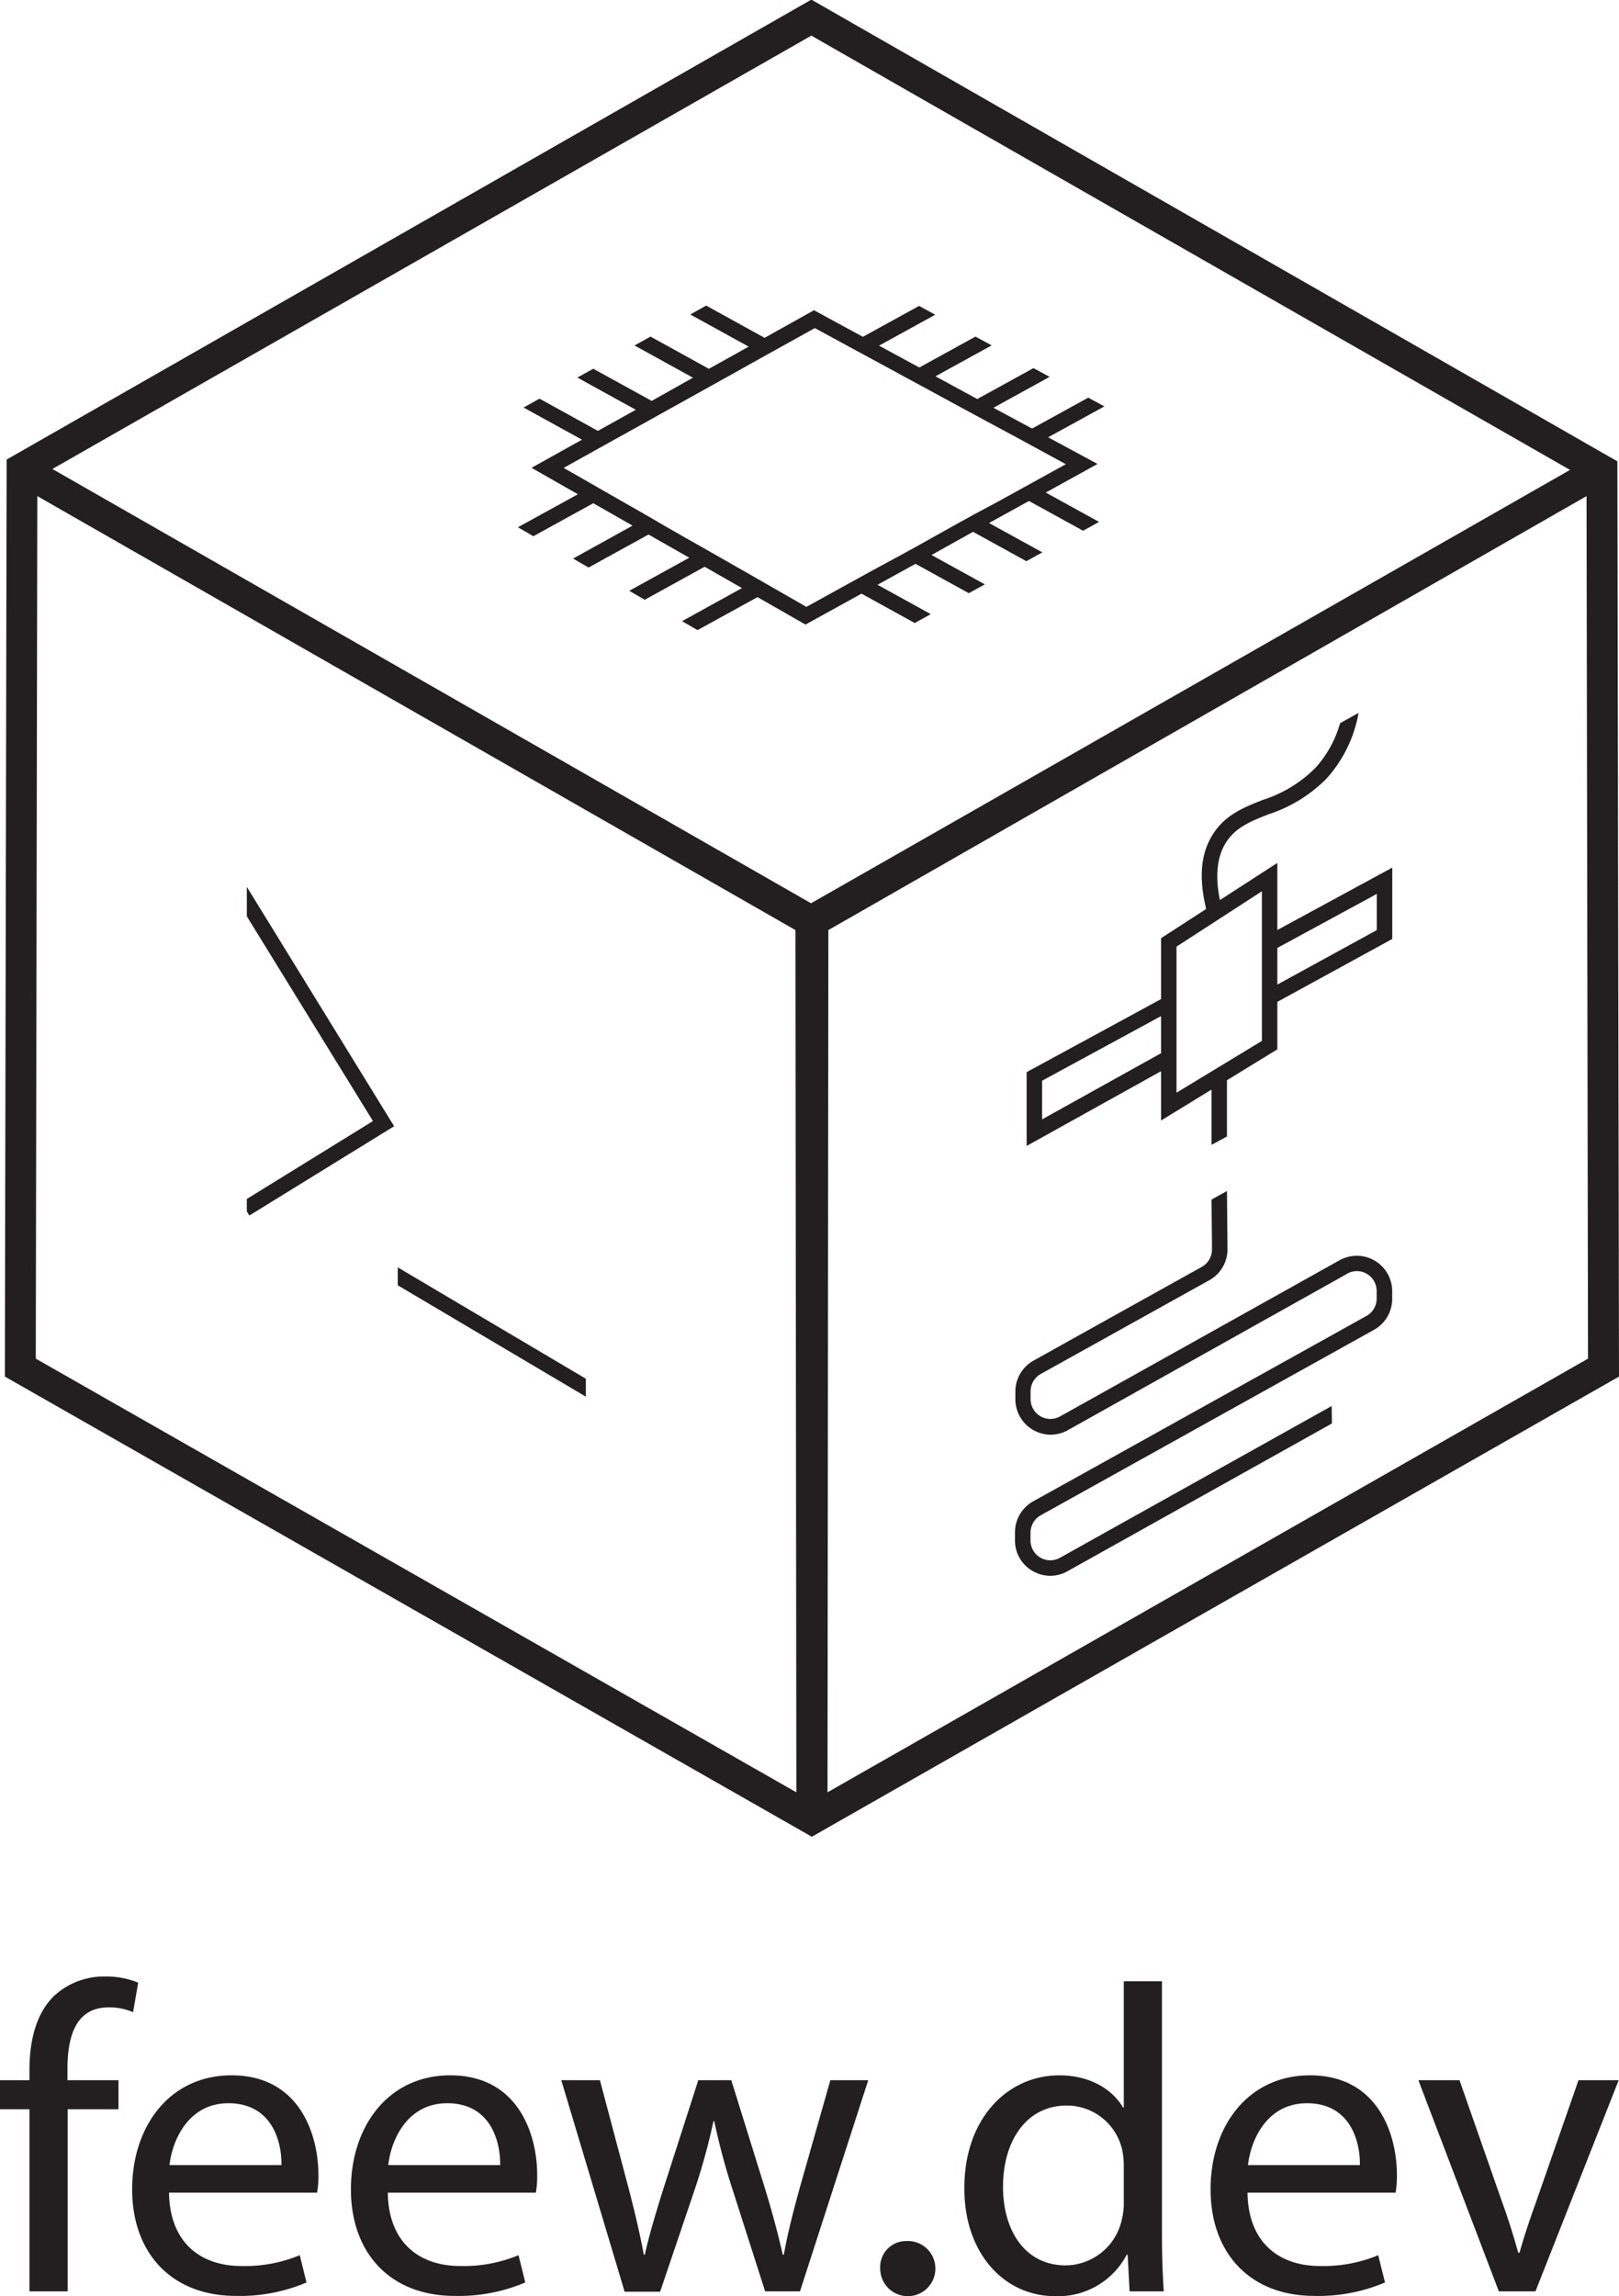 <svg id="Warstwa_1" data-name="Warstwa 1" xmlns="http://www.w3.org/2000/svg" viewBox="0 0 209.5 297.09"><defs><style>.cls-1{fill:#231f20;}</style></defs><title>logo1</title><path class="cls-1" d="M402.87,450.84l-.21-118.42-2.1-1.2h0L398.43,330l-.55-.32h0l-99.52-57L194.23,332.19h0L194,450.84l102.42,58.4h0l2,1.14,2-1.14h0ZM300.45,504.63l.11-111.56,98.11-56.15.19,111.6Zm96.08-171.1L298.32,389.6l-98.17-56.19,98.21-56.07ZM198,448.52l.2-111.6,76.44,43.75,21.66,12.4.12,111.56Z" transform="translate(-193.37 -272.73)"/><path class="cls-1" d="M333.52,341.4l2.07-1.14-6.9-3.8,6.7-3.7L329,329.31l7.28-4-2.09-1.13-7.27,4-5-2.69,7.27-4-2.09-1.13-7.27,4-5.41-2.94,7.27-4-2.09-1.14-7.27,4-5.21-2.83,7.27-4-2.09-1.14-7.27,4-6.33-3.44-6.39,3.57-7.56-4.17-2.06,1.15,7.56,4.16-5.15,2.87-7.55-4.17-2.07,1.15,7.56,4.17-5.34,3-7.56-4.16-2.06,1.14,7.56,4.17-4.9,2.73-7.56-4.17-2.06,1.15,7.56,4.16-6.53,3.64,6,3.42-7.76,4.27,2,1.16,7.75-4.27,5.08,2.9L267.53,345l2,1.16,7.76-4.27,5.27,3-7.76,4.28,2,1.16,7.75-4.27,4.83,2.76-7.75,4.28,2,1.16,7.76-4.27,6.21,3.55,7.25-4,6.89,3.8,2.07-1.15-6.89-3.8,4.92-2.71,6.89,3.8,2.08-1.14-6.9-3.8,5.37-3,6.9,3.8,2.07-1.14-6.9-3.8,5.17-2.85Zm-14.14-2.09h0l-2.07,1.14-5.37,3-2.07,1.14-3.7,2-8.45,4.66-6.21-3.56-4.83-2.76L281.52,342l-2.15-1.23-2-1.17h0l-3.06-1.75-8-4.58,4.52-2.52,4.43-2.46,2.53-1.41,9.47-5.27,5.14-2.87,6.41-3.56,4.23,2.3,5.69,3.08,1.61.88,2.09,1.13h0l5.41,2.94,2.09,1.13,5,2.69,6.36,3.46-8.74,4.82Z" transform="translate(-193.37 -272.73)"/><path class="cls-1" d="M241.31,413.48l-16-26v3.81l16.32,26.49-16.32,10.08v1.61l.33.53,18.73-11.55Z" transform="translate(-193.37 -272.73)"/><polygon class="cls-1" points="75.81 178.39 51.47 163.98 51.47 166.3 75.81 180.71 75.81 178.39"/><path class="cls-1" d="M358.66,384.38l-7.43,4.81c-.64-3.09-.38-5.58.76-7.41,1.24-2,3.24-2.79,5.55-3.7a18.58,18.58,0,0,0,7.51-4.64,17.14,17.14,0,0,0,4.12-8.47l-2.39,1.33a14.47,14.47,0,0,1-3.2,5.79,16.8,16.8,0,0,1-6.78,4.13c-2.53,1-4.92,1.95-6.51,4.5s-1.79,5.68-.84,9.62l-5.84,3.78V402l-17.39,9.45V421l17.39-9.67v6.38l6.53-4v7.15l2-1.08v-7.28l6.52-4v-6.14l14.87-8.14v-9.23l-14.87,8.07ZM343.61,409l-15.39,8.56v-5l15.39-8.36Zm13.05-14.81v13.22l-11.05,6.7V395.21l11.05-7.16Zm14.87-5.8v4.68l-12.87,7.05v-4.74Z" transform="translate(-193.37 -272.73)"/><path class="cls-1" d="M365.69,454.65l-35.15,19.63a2.56,2.56,0,0,1-3.82-2.24v-1a2.57,2.57,0,0,1,1.32-2.25l35.35-19.67h0l7.78-4.33a4.58,4.58,0,0,0,2.35-4v-1a4.58,4.58,0,0,0-6.81-4l-35.35,19.75h0l-.81.45a2.56,2.56,0,0,1-3.82-2.24v-1a2.58,2.58,0,0,1,1.32-2.25l21.81-12.13a4.58,4.58,0,0,0,2.35-4l-.07-7.54h0l-2,1.11.06,5.46v1a2.59,2.59,0,0,1-1.32,2.25l-10.78,6h0l-11,6.13a4.59,4.59,0,0,0-2.34,4v1a4.59,4.59,0,0,0,4.57,4.58,4.59,4.59,0,0,0,2.23-.59L366.87,438h0l.81-.46a2.53,2.53,0,0,1,2.55,0,2.56,2.56,0,0,1,1.28,2.22v1a2.56,2.56,0,0,1-1.33,2.24l-35.35,19.67v0l-7.78,4.32a4.59,4.59,0,0,0-2.34,4v1A4.52,4.52,0,0,0,327,476a4.52,4.52,0,0,0,4.55,0l34.17-19.09Z" transform="translate(-193.37 -272.73)"/><path class="cls-1" d="M197.18,569.2V545.64h-3.81v-3.76h3.81v-1.32c0-3.86.89-7.34,3.18-9.58a9.52,9.52,0,0,1,6.64-2.52,10.9,10.9,0,0,1,4.25.8l-.66,3.82a7.62,7.62,0,0,0-3.19-.62c-4.2,0-5.3,3.72-5.3,7.94v1.48h6.6v3.76h-6.57V569.2Z" transform="translate(-193.37 -272.73)"/><path class="cls-1" d="M215.24,556.43c.1,6.72,4.36,9.49,9.35,9.49a18.42,18.42,0,0,0,7.57-1.4l.87,3.53a21.92,21.92,0,0,1-9.11,1.74c-8.4,0-13.45-5.59-13.45-13.79s4.88-14.75,12.86-14.75c8.91,0,11.24,7.82,11.24,12.85a12.1,12.1,0,0,1-.17,2.33Zm14.55-3.57c.05-3.13-1.29-8-6.86-8-5.07,0-7.23,4.58-7.63,8Z" transform="translate(-193.37 -272.73)"/><path class="cls-1" d="M243.55,556.43c.1,6.72,4.36,9.49,9.35,9.49a18.45,18.45,0,0,0,7.57-1.4l.87,3.53a22,22,0,0,1-9.12,1.74c-8.4,0-13.44-5.59-13.44-13.79s4.87-14.75,12.85-14.75c8.92,0,11.25,7.82,11.25,12.85a12.1,12.1,0,0,1-.17,2.33Zm14.54-3.57c.05-3.13-1.28-8-6.85-8-5.08,0-7.24,4.58-7.63,8Z" transform="translate(-193.37 -272.73)"/><path class="cls-1" d="M271,541.88l3.68,13.86c.78,3,1.48,5.91,2,8.72h.13c.61-2.75,1.52-5.72,2.45-8.68l4.47-13.9H288l4.25,13.66c1,3.24,1.78,6.14,2.41,8.92h.14c.49-2.77,1.23-5.65,2.12-8.87l3.9-13.71h4.9l-8.83,27.32h-4.51l-4.16-13a85.82,85.82,0,0,1-2.42-9h-.11a81.32,81.32,0,0,1-2.5,9.05l-4.4,13H274.2L266,541.88Z" transform="translate(-193.37 -272.73)"/><path class="cls-1" d="M307.27,566.28a3.36,3.36,0,0,1,3.37-3.59,3.57,3.57,0,1,1-3.37,3.59Z" transform="translate(-193.37 -272.73)"/><path class="cls-1" d="M343.73,529.08v33.07c0,2.43.1,5.16.23,7.05h-4.42l-.25-4.73h-.13a10,10,0,0,1-9.27,5.35c-6.63,0-11.73-5.6-11.73-13.88-.05-9.14,5.62-14.69,12.28-14.69,4.19,0,7,2,8.24,4.15h.11V529.08ZM338.79,553a10.23,10.23,0,0,0-.21-2.12,7.34,7.34,0,0,0-7.19-5.72c-5.15,0-8.23,4.51-8.23,10.52,0,5.55,2.77,10.16,8.13,10.16a7.51,7.51,0,0,0,7.26-6,8.37,8.37,0,0,0,.24-2.13Z" transform="translate(-193.37 -272.73)"/><path class="cls-1" d="M354.8,556.43c.09,6.72,4.36,9.49,9.35,9.49a18.36,18.36,0,0,0,7.56-1.4l.88,3.53a22,22,0,0,1-9.12,1.74c-8.4,0-13.45-5.59-13.45-13.79s4.88-14.75,12.86-14.75c8.92,0,11.25,7.82,11.25,12.85a12.1,12.1,0,0,1-.17,2.33Zm14.54-3.57c.05-3.13-1.28-8-6.85-8-5.08,0-7.24,4.58-7.63,8Z" transform="translate(-193.37 -272.73)"/><path class="cls-1" d="M382.23,541.88l5.36,15.32c.92,2.53,1.63,4.78,2.24,7H390c.62-2.27,1.41-4.54,2.29-7l5.34-15.32h5.2L392.06,569.2h-4.74l-10.41-27.32Z" transform="translate(-193.37 -272.73)"/></svg>
